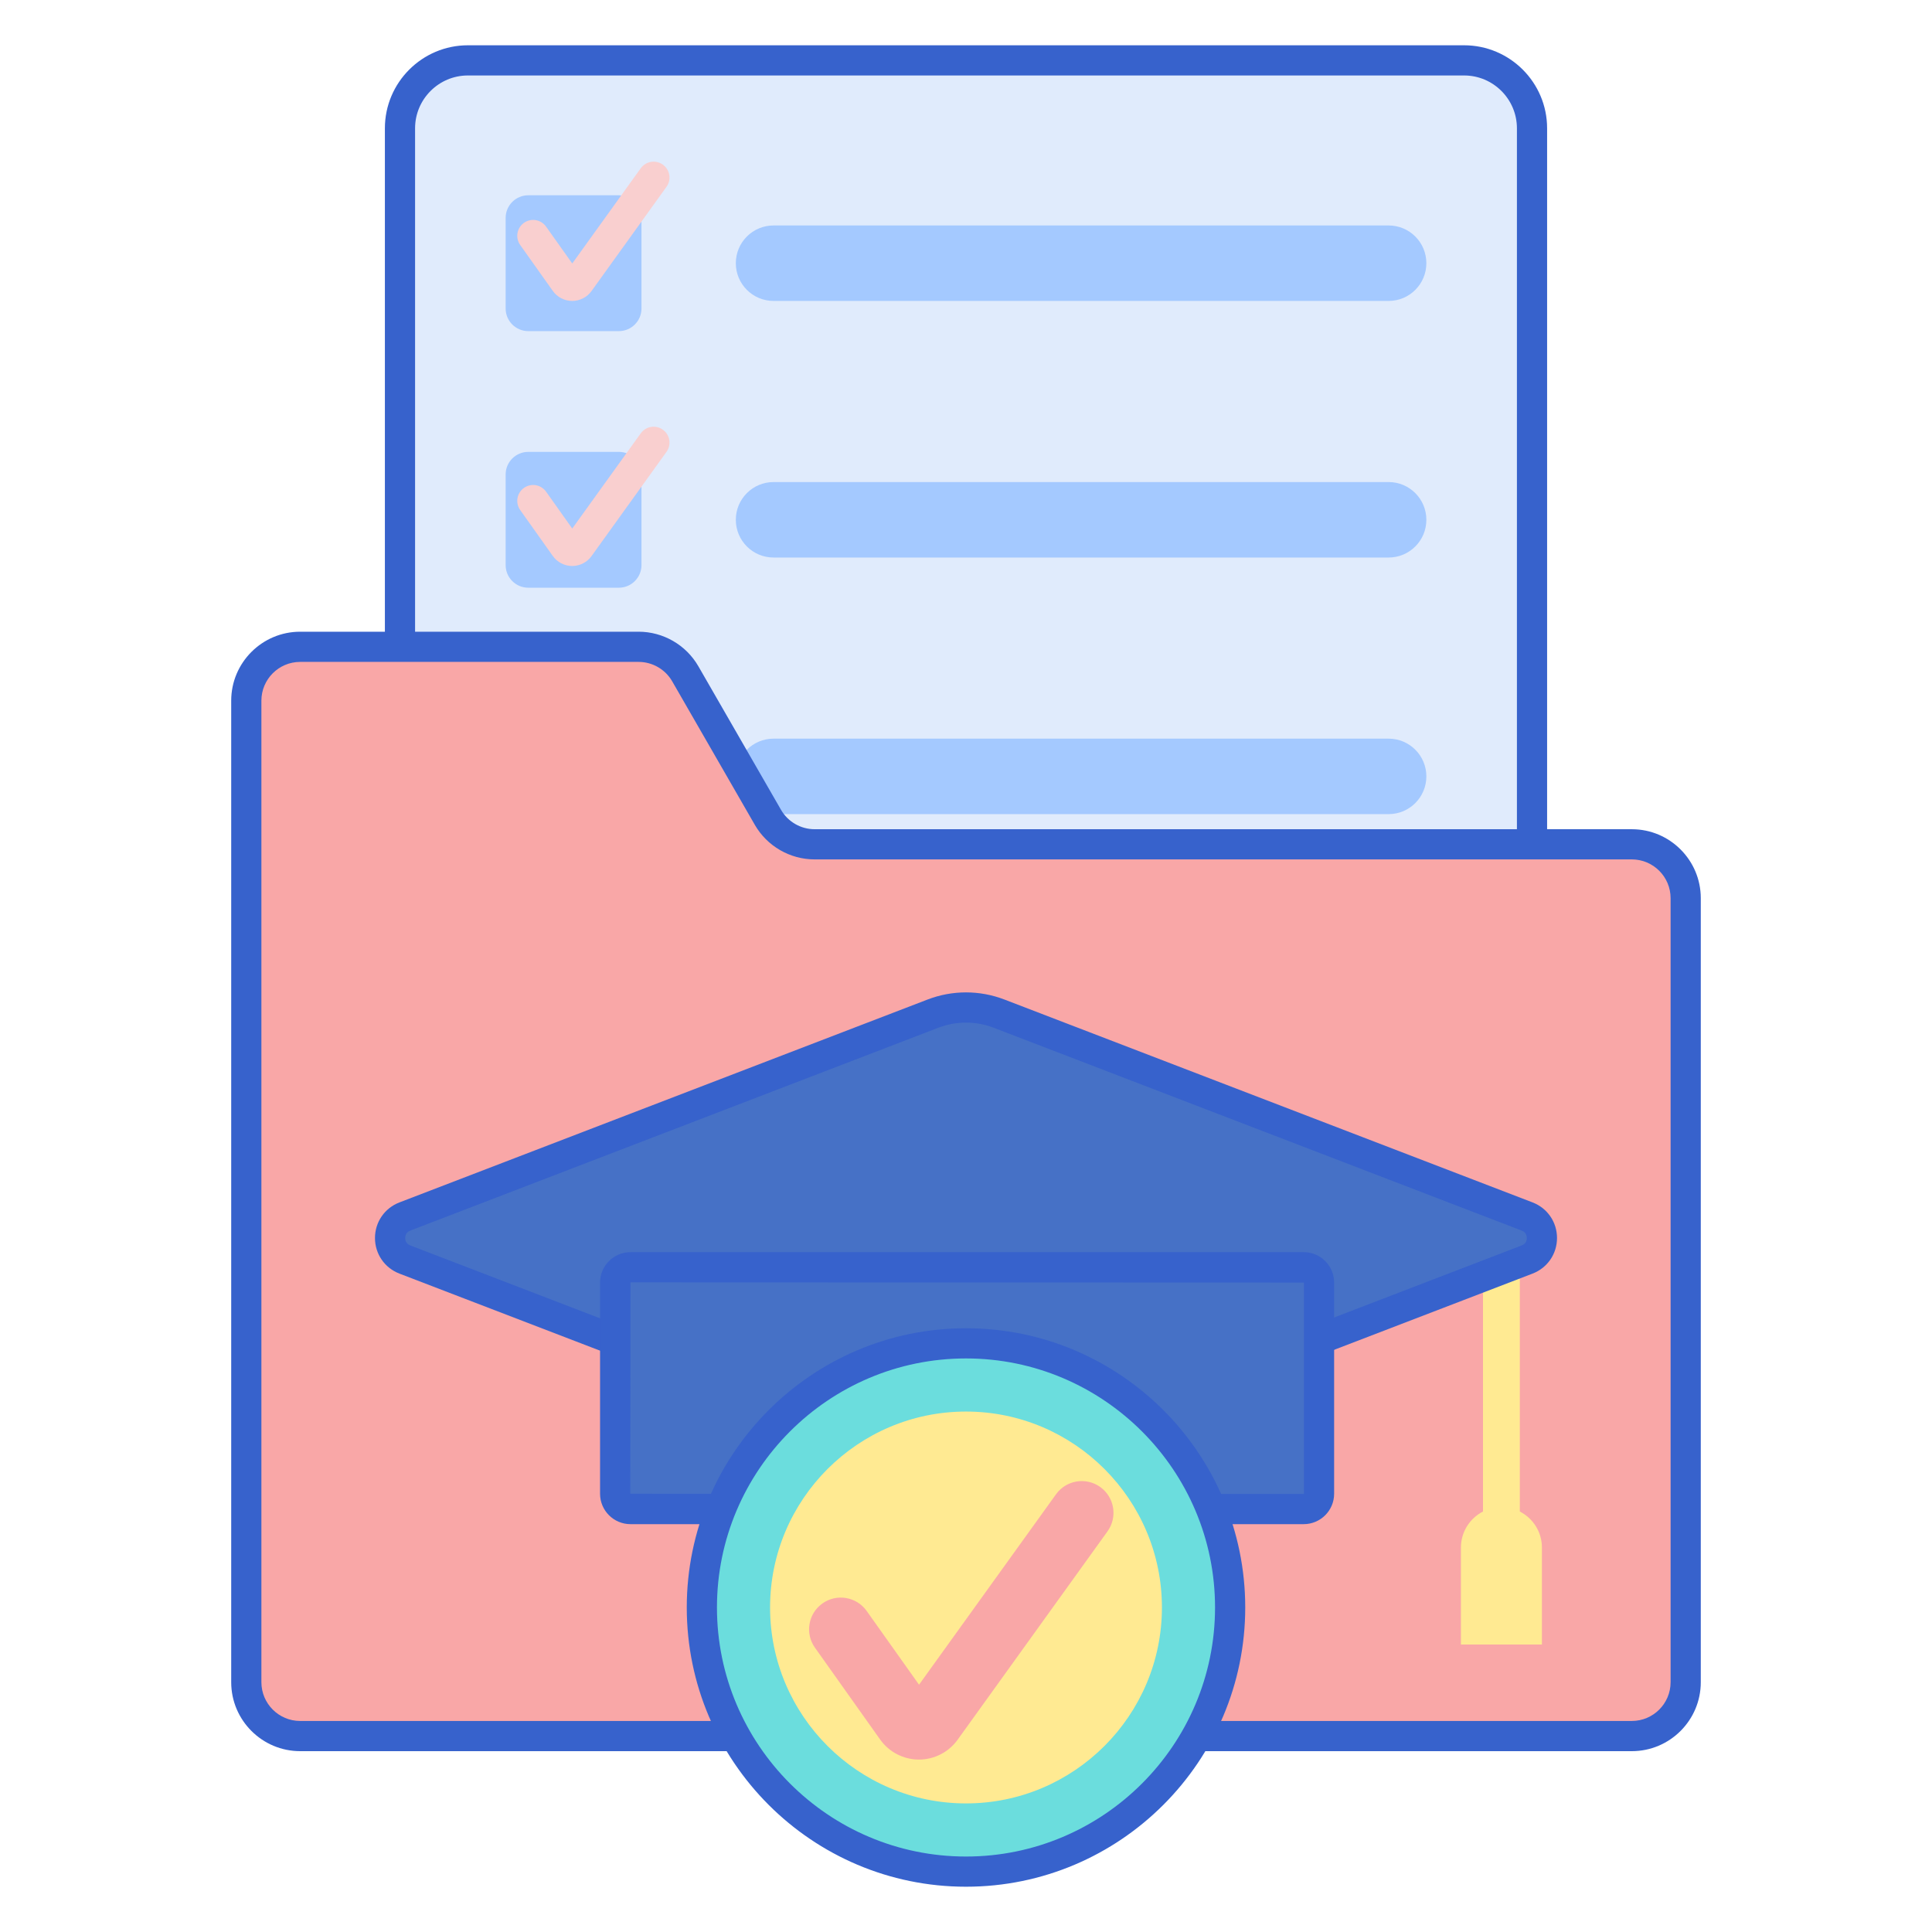 <?xml version="1.0" encoding="utf-8"?>
<!-- Generator: Adobe Illustrator 22.1.0, SVG Export Plug-In . SVG Version: 6.00 Build 0)  -->
<svg version="1.1" id="Layer_1" xmlns="http://www.w3.org/2000/svg" xmlns:xlink="http://www.w3.org/1999/xlink" x="0px" y="0px"
	 viewBox="0 0 256 256" style="enable-background:new 0 0 256 256;" xml:space="preserve">
<style type="text/css">
	.st0{fill:#E0EBFC;}
	.st1{fill:#3762CC;}
	.st2{fill:#4671C6;}
	.st3{fill:#6BDDDD;}
	.st4{fill:#F9A7A7;}
	.st5{fill:#A4C9FF;}
	.st6{fill:#FFEA92;}
	.st7{fill:#F9CFCF;}
	.st8{fill:#FFE164;}
	.st9{fill:#FFDC85;}
	.st10{fill:#FFEA94;}
	.st11{fill:#B9BEFC;}
	.st12{fill:#EAA97D;}
</style>
<g>
	<g>
		<path class="st0" d="M194,195.333H62c-4.971,0-9-4.029-9-9V17c0-4.971,4.029-9,9-9h132c4.971,0,9,4.029,9,9v169.333
			C203,191.304,198.971,195.333,194,195.333z"/>
	</g>
	<g>
		<path class="st5" d="M184,39.875h-81.5c-2.761,0-5-2.239-5-5v0c0-2.761,2.239-5,5-5H184c2.761,0,5,2.239,5,5v0
			C189,37.636,186.761,39.875,184,39.875z"/>
	</g>
	<g>
		<path class="st5" d="M82,43.875H70c-1.657,0-3-1.343-3-3v-12c0-1.657,1.343-3,3-3h12c1.657,0,3,1.343,3,3v12
			C85,42.532,83.657,43.875,82,43.875z"/>
	</g>
	<g>
		<path class="st5" d="M184,73.875h-81.5c-2.761,0-5-2.239-5-5v0c0-2.761,2.239-5,5-5H184c2.761,0,5,2.239,5,5v0
			C189,71.636,186.761,73.875,184,73.875z"/>
	</g>
	<g>
		<path class="st5" d="M82,77.875H70c-1.657,0-3-1.343-3-3v-12c0-1.657,1.343-3,3-3h12c1.657,0,3,1.343,3,3v12
			C85,76.532,83.657,77.875,82,77.875z"/>
	</g>
	<g>
		<path class="st5" d="M184,107.875h-81.5c-2.761,0-5-2.239-5-5v0c0-2.761,2.239-5,5-5H184c2.761,0,5,2.239,5,5v0
			C189,105.636,186.761,107.875,184,107.875z"/>
	</g>
	<g>
		<path class="st7" d="M75.821,39.875c-0.004,0-0.007,0-0.01,0c-1.016-0.003-1.974-0.499-2.561-1.328l-4.321-6.086
			c-0.672-0.947-0.45-2.259,0.497-2.931c0.947-0.673,2.259-0.449,2.931,0.497l3.469,4.887l9.075-12.616
			c0.678-0.943,1.992-1.157,2.934-0.479c0.942,0.678,1.157,1.991,0.479,2.934l-9.934,13.81
			C77.789,39.385,76.833,39.875,75.821,39.875z"/>
	</g>
	<g>
		<path class="st7" d="M75.821,74.997c-0.004,0-0.007,0-0.01,0c-1.016-0.003-1.974-0.499-2.561-1.328l-4.321-6.086
			c-0.672-0.947-0.45-2.259,0.497-2.931c0.947-0.673,2.259-0.449,2.931,0.497l3.469,4.887l9.075-12.616
			c0.678-0.943,1.992-1.157,2.934-0.479c0.942,0.678,1.157,1.991,0.479,2.934l-9.934,13.81
			C77.789,74.506,76.833,74.997,75.821,74.997z"/>
	</g>
	<g>
		<path class="st1" d="M194,197.333H62c-6.065,0-11-4.935-11-11V17c0-6.065,4.935-11,11-11h132c6.065,0,11,4.935,11,11v169.333
			C205,192.399,200.065,197.333,194,197.333z M62,10c-3.859,0-7,3.14-7,7v169.333c0,3.86,3.141,7,7,7h132c3.859,0,7-3.14,7-7V17
			c0-3.86-3.141-7-7-7H62z"/>
	</g>
	<g>
		<path class="st4" d="M101.753,108.299l-10.95-19.018c-1.274-2.212-3.632-3.576-6.185-3.576H39.774
			c-3.942,0-7.137,3.196-7.137,7.137v19.033v111.026c0,3.942,3.196,7.137,7.137,7.137h176.451c3.942,0,7.137-3.195,7.137-7.137
			V119.012c0-3.942-3.195-7.137-7.137-7.137H107.939C105.386,111.875,103.027,110.511,101.753,108.299z"/>
	</g>
	<g>
		<path class="st1" d="M216.226,232.038H39.774c-5.038,0-9.138-4.099-9.138-9.137V92.842c0-5.038,4.1-9.137,9.138-9.137h44.844
			c3.258,0,6.292,1.754,7.919,4.578l10.949,19.018v0c0.914,1.588,2.62,2.575,4.452,2.575h108.287c5.038,0,9.138,4.099,9.138,9.137
			v103.889C225.363,227.939,221.264,232.038,216.226,232.038z M39.774,87.705c-2.833,0-5.138,2.305-5.138,5.137v130.059
			c0,2.833,2.305,5.137,5.138,5.137h176.451c2.833,0,5.138-2.305,5.138-5.137V119.012c0-2.833-2.305-5.137-5.138-5.137H107.938
			c-3.258,0-6.292-1.754-7.919-4.578c0,0,0,0,0,0L89.07,90.279c-0.914-1.588-2.62-2.574-4.452-2.574H39.774z"/>
	</g>
	<g>
		<path class="st6" d="M201.385,200.285c0-12.231,0-22.648,0-33.02l-4.879,1.874c0,12.029,0,24.05,0,31.145
			c-1.736,0.889-2.927,2.692-2.927,4.777v12.848h10.734v-12.848C204.313,202.976,203.121,201.173,201.385,200.285z"/>
	</g>
	<g>
		<path class="st2" d="M123.622,134.312l-69.977,26.882c-2.61,1.003-2.61,4.696,0,5.698l69.977,26.882
			c2.818,1.083,5.938,1.083,8.756,0l69.977-26.882c2.61-1.003,2.61-4.696,0-5.698l-69.977-26.882
			C129.56,133.229,126.44,133.229,123.622,134.312z"/>
	</g>
	<g>
		<path class="st1" d="M128,196.587c-1.727,0-3.452-0.315-5.095-0.946l-69.977-26.882c-1.969-0.757-3.241-2.608-3.241-4.717
			s1.272-3.96,3.241-4.716l69.977-26.882l-0.001,0c3.287-1.263,6.904-1.263,10.191,0l69.976,26.881
			c1.969,0.756,3.241,2.607,3.241,4.716s-1.272,3.96-3.24,4.717l-69.978,26.882C131.452,196.272,129.727,196.587,128,196.587z
			 M128,135.499c-1.24,0-2.48,0.227-3.66,0.68l-0.001,0l-69.977,26.882c-0.608,0.234-0.675,0.764-0.675,0.981
			c0,0.218,0.066,0.749,0.676,0.982l69.976,26.882c2.361,0.907,4.961,0.907,7.322,0l69.977-26.882
			c0.608-0.234,0.675-0.765,0.675-0.982c0-0.217-0.066-0.748-0.675-0.981l-69.977-26.882C130.48,135.726,129.24,135.499,128,135.499
			z M123.622,134.312h0.01H123.622z"/>
	</g>
	<g>
		<path class="st2" d="M172.749,199.959H83.542c-1.121,0-2.03-0.909-2.03-2.03v-27.981c0-1.121,0.909-2.03,2.03-2.03h89.207
			c1.121,0,2.03,0.909,2.03,2.03v27.981C174.779,199.05,173.87,199.959,172.749,199.959z"/>
	</g>
	<g>
		<path class="st1" d="M172.749,201.958H83.542c-2.223,0-4.031-1.808-4.031-4.03v-27.98c0-2.223,1.809-4.031,4.031-4.031h89.207
			c2.223,0,4.03,1.808,4.03,4.031v27.98C176.779,200.15,174.972,201.958,172.749,201.958z M83.542,169.917l-0.031,28.011
			l89.238,0.03c0.017,0,0.03-0.014,0.03-0.03v-27.98L83.542,169.917z"/>
	</g>
	<g>
		<circle class="st3" cx="128" cy="213" r="35"/>
	</g>
	<g>
		<path class="st6" d="M128,238.962c-14.315,0-25.962-11.646-25.962-25.962c0-14.315,11.647-25.962,25.962-25.962
			s25.961,11.646,25.961,25.962C153.961,227.315,142.315,238.962,128,238.962z"/>
	</g>
	<g>
		<path class="st1" d="M128,250c-20.402,0-37-16.598-37-37s16.598-37,37-37s37,16.598,37,37S148.402,250,128,250z M128,180
			c-18.196,0-33,14.804-33,33s14.804,33,33,33s33-14.804,33-33S146.196,180,128,180z"/>
	</g>
	<g>
		<path class="st4" d="M121.766,233.153c-0.007,0-0.013,0-0.02,0c-2.032-0.006-3.947-0.999-5.122-2.656l-8.641-12.171
			c-1.343-1.893-0.899-4.517,0.994-5.861c1.895-1.345,4.518-0.897,5.861,0.994l6.939,9.773L139.927,198
			c1.356-1.885,3.983-2.313,5.867-0.958c1.884,1.356,2.313,3.983,0.958,5.867l-19.867,27.62
			C125.703,232.173,123.79,233.153,121.766,233.153z"/>
	</g>
</g>
</svg>
